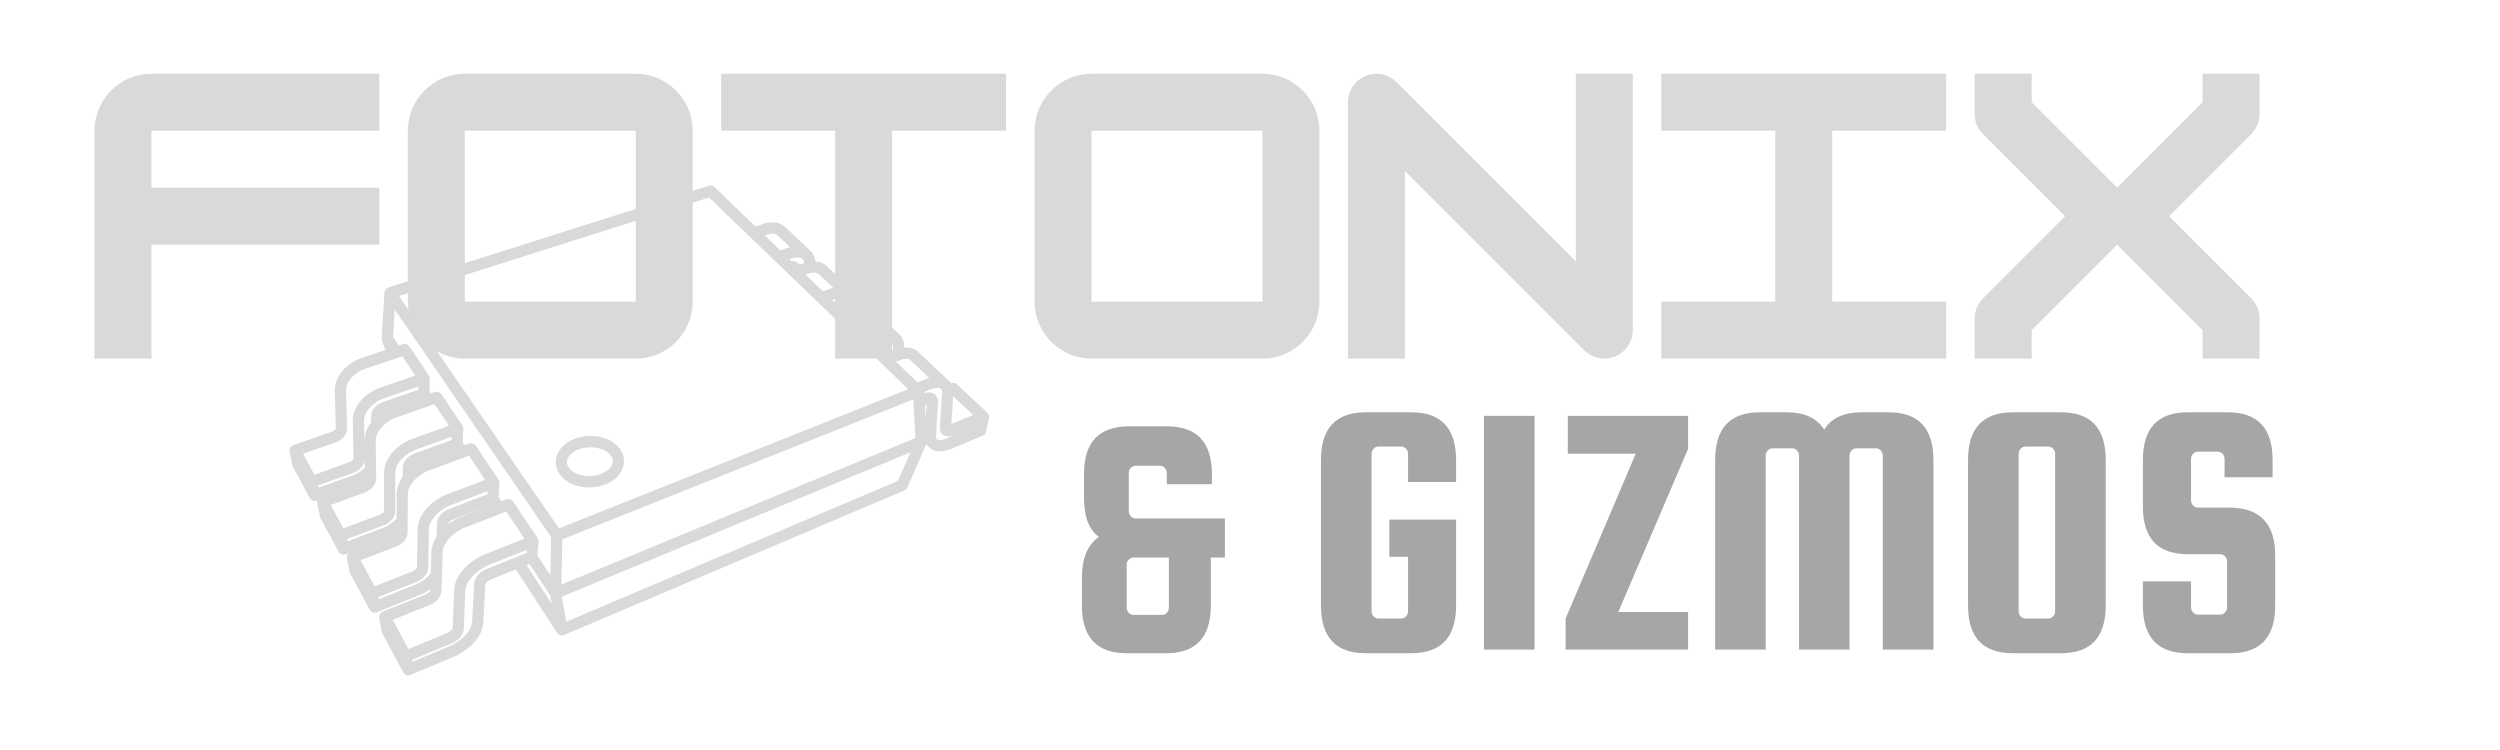 <svg xmlns="http://www.w3.org/2000/svg" xmlns:xlink="http://www.w3.org/1999/xlink" viewBox="0 0 375 112.5" version="1.2" viewport="0 0 1600px 477px">
<defs>
<g>
<symbol overflow="visible" id="glyph1-0">
<path style="stroke:none;" d=""/>
</symbol>
<symbol overflow="visible" id="glyph1-1">
<path style="stroke:none;" d="M 5.047 -16.906 C 3.555 -17.988 2.812 -19.941 2.812 -22.766 L 2.812 -26.328 C 2.812 -31.098 5.051 -33.484 9.531 -33.484 L 15.281 -33.484 C 19.758 -33.484 22 -31.098 22 -26.328 L 22 -24.812 L 15.234 -24.812 L 15.234 -26.5 C 15.234 -26.789 15.129 -27.039 14.922 -27.25 C 14.723 -27.469 14.484 -27.578 14.203 -27.578 L 10.562 -27.578 C 10.281 -27.578 10.035 -27.469 9.828 -27.25 C 9.629 -27.039 9.531 -26.789 9.531 -26.5 L 9.531 -20.75 C 9.531 -20.469 9.629 -20.219 9.828 -20 C 10.035 -19.781 10.281 -19.672 10.562 -19.672 L 23.953 -19.672 L 23.953 -13.812 L 21.844 -13.812 L 21.844 -6.609 C 21.844 -1.836 19.602 0.547 15.125 0.547 L 9.219 0.547 C 4.738 0.547 2.5 -1.836 2.5 -6.609 L 2.5 -10.781 C 2.5 -13.676 3.348 -15.719 5.047 -16.906 Z M 14.516 -5.203 C 14.805 -5.203 15.051 -5.312 15.25 -5.531 C 15.445 -5.75 15.547 -6 15.547 -6.281 L 15.547 -13.812 L 10.234 -13.812 C 9.953 -13.812 9.711 -13.703 9.516 -13.484 C 9.316 -13.273 9.219 -13.023 9.219 -12.734 L 9.219 -6.281 C 9.219 -6 9.316 -5.75 9.516 -5.531 C 9.711 -5.312 9.953 -5.203 10.234 -5.203 Z M 14.516 -5.203 "/>
</symbol>
<symbol overflow="visible" id="glyph1-2">
<path style="stroke:none;" d=""/>
</symbol>
<symbol overflow="visible" id="glyph1-3">
<path style="stroke:none;" d="M 12.953 -13.922 L 12.953 -19.5 L 22.969 -19.5 L 22.969 -6.609 C 22.969 -1.836 20.727 0.547 16.25 0.547 L 9.422 0.547 C 4.941 0.547 2.703 -1.836 2.703 -6.609 L 2.703 -28.453 C 2.703 -33.211 4.941 -35.594 9.422 -35.594 L 16.25 -35.594 C 20.727 -35.594 22.969 -33.211 22.969 -28.453 L 22.969 -25.141 L 15.766 -25.141 L 15.766 -29.375 C 15.766 -29.656 15.664 -29.906 15.469 -30.125 C 15.27 -30.344 15.023 -30.453 14.734 -30.453 L 11.328 -30.453 C 11.035 -30.453 10.789 -30.344 10.594 -30.125 C 10.395 -29.906 10.297 -29.656 10.297 -29.375 L 10.297 -5.75 C 10.297 -5.457 10.395 -5.203 10.594 -4.984 C 10.789 -4.766 11.035 -4.656 11.328 -4.656 L 14.734 -4.656 C 15.023 -4.656 15.27 -4.766 15.469 -4.984 C 15.664 -5.203 15.766 -5.457 15.766 -5.75 L 15.766 -13.922 Z M 12.953 -13.922 "/>
</symbol>
<symbol overflow="visible" id="glyph1-4">
<path style="stroke:none;" d="M 10.297 -35.062 L 10.297 0 L 2.703 0 L 2.703 -35.062 Z M 10.297 -35.062 "/>
</symbol>
<symbol overflow="visible" id="glyph1-5">
<path style="stroke:none;" d="M 20.109 -30.125 L 9.641 -5.641 L 20.109 -5.641 L 20.109 0 L 1.734 0 L 1.734 -4.656 L 12.25 -29.375 L 2.062 -29.375 L 2.062 -35.062 L 20.109 -35.062 Z M 20.109 -30.125 "/>
</symbol>
<symbol overflow="visible" id="glyph1-6">
<path style="stroke:none;" d="M 10.234 0 L 2.656 0 L 2.656 -28.453 C 2.656 -33.211 4.895 -35.594 9.375 -35.594 L 13.391 -35.594 C 16.023 -35.594 17.898 -34.727 19.016 -33 C 20.066 -34.727 21.945 -35.594 24.656 -35.594 L 28.672 -35.594 C 33.148 -35.594 35.391 -33.211 35.391 -28.453 L 35.391 0 L 27.797 0 L 27.797 -29.094 C 27.797 -29.383 27.695 -29.641 27.5 -29.859 C 27.301 -30.078 27.055 -30.188 26.766 -30.188 L 23.844 -30.188 C 23.551 -30.188 23.305 -30.078 23.109 -29.859 C 22.91 -29.641 22.812 -29.383 22.812 -29.094 L 22.812 0 L 15.234 0 L 15.234 -29.094 C 15.234 -29.383 15.129 -29.641 14.922 -29.859 C 14.723 -30.078 14.484 -30.188 14.203 -30.188 L 11.266 -30.188 C 10.984 -30.188 10.738 -30.078 10.531 -29.859 C 10.332 -29.641 10.234 -29.383 10.234 -29.094 Z M 10.234 0 "/>
</symbol>
<symbol overflow="visible" id="glyph1-7">
<path style="stroke:none;" d="M 23.359 -28.453 L 23.359 -6.609 C 23.359 -1.836 21.117 0.547 16.641 0.547 L 9.422 0.547 C 4.941 0.547 2.703 -1.836 2.703 -6.609 L 2.703 -28.453 C 2.703 -33.211 4.941 -35.594 9.422 -35.594 L 16.641 -35.594 C 21.117 -35.594 23.359 -33.211 23.359 -28.453 Z M 15.766 -5.75 L 15.766 -29.375 C 15.766 -29.656 15.664 -29.906 15.469 -30.125 C 15.27 -30.344 15.023 -30.453 14.734 -30.453 L 11.328 -30.453 C 11.035 -30.453 10.789 -30.344 10.594 -30.125 C 10.395 -29.906 10.297 -29.656 10.297 -29.375 L 10.297 -5.75 C 10.297 -5.457 10.395 -5.203 10.594 -4.984 C 10.789 -4.766 11.035 -4.656 11.328 -4.656 L 14.734 -4.656 C 15.023 -4.656 15.27 -4.766 15.469 -4.984 C 15.664 -5.203 15.766 -5.457 15.766 -5.75 Z M 15.766 -5.75 "/>
</symbol>
<symbol overflow="visible" id="glyph1-8">
<path style="stroke:none;" d="M 22.156 -25.844 L 14.953 -25.844 L 14.953 -28.609 C 14.953 -28.898 14.852 -29.148 14.656 -29.359 C 14.457 -29.578 14.211 -29.688 13.922 -29.688 L 10.953 -29.688 C 10.66 -29.688 10.414 -29.578 10.219 -29.359 C 10.02 -29.148 9.922 -28.898 9.922 -28.609 L 9.922 -22.375 C 9.922 -22.094 10.02 -21.844 10.219 -21.625 C 10.414 -21.406 10.66 -21.297 10.953 -21.297 L 15.828 -21.297 C 20.305 -21.223 22.547 -18.836 22.547 -14.141 L 22.547 -6.609 C 22.547 -1.836 20.305 0.547 15.828 0.547 L 9.422 0.547 C 4.941 0.547 2.703 -1.836 2.703 -6.609 L 2.703 -10.234 L 9.922 -10.234 L 9.922 -6.344 C 9.922 -6.051 10.02 -5.797 10.219 -5.578 C 10.414 -5.359 10.66 -5.25 10.953 -5.25 L 14.312 -5.25 C 14.594 -5.25 14.832 -5.359 15.031 -5.578 C 15.227 -5.797 15.328 -6.051 15.328 -6.344 L 15.328 -13.219 C 15.328 -13.508 15.227 -13.766 15.031 -13.984 C 14.832 -14.203 14.594 -14.312 14.312 -14.312 L 9.422 -14.312 C 4.941 -14.312 2.703 -16.691 2.703 -21.453 L 2.703 -28.453 C 2.703 -33.211 4.941 -35.594 9.422 -35.594 L 15.438 -35.594 C 19.914 -35.594 22.156 -33.211 22.156 -28.453 Z M 22.156 -25.844 "/>
</symbol>
<symbol overflow="visible" id="glyph0-0">
<path style="stroke:none;" d="M 44.867 -42.734 L 10.684 -42.734 C 5.984 -42.734 2.137 -38.887 2.137 -34.188 L 2.137 0 L 10.684 0 L 10.684 -17.094 L 44.867 -17.094 L 44.867 -25.641 L 10.684 -25.641 L 10.684 -34.188 L 44.867 -34.188 Z M 44.867 -42.734 "/>
</symbol>
<symbol overflow="visible" id="glyph0-1">
<path style="stroke:none;" d="M 36.324 0 C 41.078 0 44.867 -3.898 44.867 -8.547 L 44.867 -34.188 C 44.867 -38.887 41.023 -42.734 36.324 -42.734 L 10.684 -42.734 C 5.984 -42.734 2.137 -38.887 2.137 -34.188 L 2.137 -8.547 C 2.137 -3.848 5.984 0 10.684 0 Z M 10.684 -34.188 L 36.324 -34.188 L 36.324 -8.547 L 10.684 -8.547 Z M 10.684 -34.188 "/>
</symbol>
<symbol overflow="visible" id="glyph0-2">
<path style="stroke:none;" d="M 44.867 -42.734 L 2.137 -42.734 L 2.137 -34.188 L 19.23 -34.188 L 19.23 0 L 27.777 0 L 27.777 -34.188 L 44.867 -34.188 Z M 44.867 -42.734 "/>
</symbol>
<symbol overflow="visible" id="glyph0-3">
<path style="stroke:none;" d="M 10.684 0 L 10.684 -28.148 L 37.551 -1.281 C 38.352 -0.48 39.422 0 40.598 0 C 42.945 0 44.867 -1.922 44.867 -4.273 L 44.867 -42.734 L 36.324 -42.734 L 36.324 -14.582 L 9.453 -41.449 C 8.652 -42.25 7.586 -42.734 6.41 -42.734 C 4.059 -42.734 2.137 -40.809 2.137 -38.461 L 2.137 0 Z M 10.684 0 "/>
</symbol>
<symbol overflow="visible" id="glyph0-4">
<path style="stroke:none;" d="M 44.867 0 L 44.867 -8.547 L 27.777 -8.547 L 27.777 -34.188 L 44.867 -34.188 L 44.867 -42.734 L 2.137 -42.734 L 2.137 -34.188 L 19.23 -34.188 L 19.23 -8.547 L 2.137 -8.547 L 2.137 0 Z M 44.867 0 "/>
</symbol>
<symbol overflow="visible" id="glyph0-5">
<path style="stroke:none;" d="M 44.867 -42.734 L 36.324 -42.734 L 36.324 -38.461 L 23.504 -25.641 L 10.684 -38.461 L 10.684 -42.734 L 2.137 -42.734 L 2.137 -36.75 C 2.137 -35.574 2.512 -34.559 3.418 -33.652 L 15.703 -21.367 L 3.418 -9.082 C 2.562 -8.227 2.137 -7.156 2.137 -5.984 L 2.137 0 L 10.684 0 L 10.684 -4.273 L 23.504 -17.094 L 36.324 -4.273 L 36.324 0 L 44.867 0 L 44.867 -5.984 C 44.867 -7.156 44.441 -8.227 43.586 -9.082 L 31.301 -21.367 L 43.586 -33.652 C 44.496 -34.559 44.867 -35.574 44.867 -36.75 Z M 44.867 -42.734 "/>
</symbol>
</g>
<clipPath id="clip1">
  <path d="M 43.418 27.816 L 148.371 27.816 L 148.371 101.309 L 43.418 101.309 Z M 43.418 27.816 "/>
</clipPath>
</defs>
<g id="surface1">
<path style=" stroke:none;fill-rule:nonzero;fill:rgb(85.1%,85.1%,85.1%);fill-opacity:1;" d="M 85.328 68.457 C 85.711 67.918 86.41 67.484 87.238 67.262 C 87.648 67.156 88.105 67.102 88.57 67.102 C 89.914 67.102 91.059 67.562 91.617 68.332 C 92.02 68.879 92.02 69.473 91.617 70.039 C 91.234 70.574 90.539 71.008 89.699 71.234 C 89.297 71.348 88.84 71.402 88.375 71.402 C 87.035 71.402 85.887 70.941 85.328 70.16 C 84.938 69.625 84.938 69.02 85.328 68.457 Z M 88.375 73.109 C 88.98 73.109 89.586 73.031 90.137 72.883 C 90.855 72.695 92.168 72.195 92.988 71.035 C 93.797 69.879 93.797 68.457 92.98 67.328 C 92.086 66.102 90.48 65.395 88.57 65.395 C 87.965 65.395 87.359 65.473 86.809 65.621 C 86.102 65.809 84.789 66.301 83.961 67.469 C 83.148 68.625 83.148 70.039 83.969 71.168 C 84.863 72.402 86.465 73.109 88.375 73.109 "/>
<g clip-path="url(#clip1)" clip-rule="nonzero">
<path style=" stroke:none;fill-rule:nonzero;fill:rgb(85.1%,85.1%,85.1%);fill-opacity:1;" d="M 141.961 65.781 C 141.469 65.988 140.992 66.055 140.711 65.969 C 140.609 65.941 140.387 65.867 140.406 65.34 L 140.695 60.293 C 140.711 59.766 140.516 59.438 140.348 59.246 C 140.238 59.133 140.098 59.051 139.949 58.984 C 139.895 58.957 139.816 58.938 139.742 58.918 C 139.66 58.898 139.566 58.879 139.484 58.871 C 139.438 58.859 139.398 58.844 139.352 58.844 C 139.297 58.844 139.223 58.859 139.156 58.871 C 139.129 58.871 139.109 58.871 139.082 58.871 C 138.934 58.898 138.785 58.926 138.645 58.992 L 138.637 58.832 L 138.637 58.797 L 138.82 58.719 L 139.652 58.391 C 139.809 58.324 139.969 58.277 140.125 58.25 C 140.18 58.23 140.227 58.23 140.273 58.223 C 140.379 58.203 140.48 58.191 140.562 58.191 C 140.668 58.184 140.758 58.191 140.844 58.203 C 140.844 58.203 140.852 58.203 140.863 58.211 C 140.945 58.223 141.012 58.258 141.074 58.297 C 141.113 58.316 141.152 58.324 141.188 58.352 C 141.289 58.465 141.336 58.703 141.316 59.012 L 140.984 64.066 C 140.953 64.578 141.141 64.906 141.316 65.086 C 141.422 65.199 141.551 65.281 141.699 65.348 C 141.758 65.379 141.82 65.395 141.887 65.406 C 141.98 65.434 142.062 65.453 142.168 65.461 C 142.203 65.461 142.23 65.48 142.277 65.48 C 142.332 65.48 142.41 65.473 142.473 65.461 C 142.5 65.461 142.52 65.453 142.547 65.453 C 142.699 65.426 142.855 65.395 143.004 65.328 L 146.293 63.965 Z M 134.695 72.129 L 84.93 93.266 L 84.871 92.918 L 84.277 89.5 L 135.969 68.098 L 136.566 67.855 Z M 78.992 84.773 L 79.422 84.605 L 82.535 89.305 L 82.672 90.152 L 82.746 90.555 Z M 72.938 85.375 C 72.105 85.707 71.184 86.535 71.121 87.562 L 70.812 93.305 C 70.719 94.879 68.781 96.375 67.43 96.941 C 65.586 97.711 63.73 98.484 61.887 99.258 L 61.859 99.098 L 61.828 98.953 L 67.793 96.488 C 67.895 96.449 68 96.395 68.102 96.336 C 68.828 95.941 69.527 95.207 69.562 94.332 L 69.805 88.578 C 69.879 86.875 71.91 85.312 73.328 84.746 L 78.992 82.496 L 78.957 82.957 L 78.266 83.23 Z M 64.484 90.734 C 65.109 90.48 66.191 89.746 66.227 88.586 L 66.293 86.316 L 66.293 86.309 L 66.379 83.352 L 66.387 82.844 C 66.395 82.645 66.434 82.449 66.488 82.262 C 66.488 82.23 66.5 82.215 66.508 82.184 C 66.555 82.035 66.621 81.895 66.695 81.75 C 66.777 81.582 66.879 81.402 67.02 81.215 C 67.02 81.207 67.02 81.207 67.027 81.195 C 67.727 80.234 68.875 79.465 69.777 79.113 L 73.227 77.789 C 73.227 77.777 73.234 77.789 73.234 77.777 L 74.41 77.324 L 75.945 76.734 L 78.656 80.793 L 72.715 83.156 C 70.926 83.871 68.242 85.875 68.129 88.504 L 67.887 94.258 C 67.879 94.406 67.551 94.754 67.16 94.914 L 61.27 97.355 L 60.164 95.301 L 58.902 92.977 Z M 62.195 87.738 L 56.828 89.879 L 56.762 89.547 L 62.492 87.289 C 63.312 86.969 64.207 86.16 64.227 85.141 L 64.336 79.406 C 64.363 77.73 66.293 76.254 67.645 75.746 L 73.152 73.664 L 73.121 74.012 L 73.121 74.145 L 71.668 74.699 C 71.66 74.699 71.66 74.699 71.66 74.699 L 67.316 76.355 C 66.5 76.676 65.594 77.484 65.559 78.531 L 65.5 80.441 C 65.418 80.566 65.344 80.688 65.277 80.82 C 65.223 80.914 65.176 81.008 65.129 81.102 C 65.043 81.281 64.969 81.477 64.906 81.695 C 64.875 81.789 64.848 81.883 64.832 81.977 C 64.773 82.176 64.746 82.391 64.727 82.629 C 64.727 82.684 64.711 82.742 64.699 82.797 L 64.699 82.891 L 64.664 84.434 L 64.617 85.988 C 63.953 86.797 63.199 87.344 62.195 87.738 Z M 50.426 66.328 C 51.227 66.047 52.082 65.273 52.055 64.227 L 51.898 58.605 C 51.859 57.156 53.324 55.793 54.75 55.32 L 59.129 53.863 L 59.52 53.73 L 60.367 53.445 L 62.297 56.336 L 57.012 58.156 C 54.953 58.859 52.887 60.809 52.922 63.164 L 53.023 68.824 C 53.023 68.926 52.781 69.191 52.492 69.293 L 47.164 71.207 L 45.469 68.062 Z M 106.359 29.625 L 116.254 39.145 L 116.301 39.191 L 125.16 47.711 C 125.16 47.711 125.207 47.762 125.219 47.77 L 129.504 51.883 L 129.812 52.184 L 131.934 54.23 C 131.934 54.238 131.934 54.238 131.945 54.238 L 132.262 54.539 C 132.262 54.547 132.262 54.547 132.262 54.547 L 136.25 58.371 L 83.84 79.258 L 59.844 44.398 Z M 114.715 35.312 L 115.137 35.172 C 115.742 34.973 116.309 35.012 116.609 35.293 L 118.492 37.062 C 118.445 37.082 118.398 37.102 118.34 37.109 L 117.047 37.562 L 116.562 37.09 Z M 124.977 43.156 C 124.902 43.176 124.828 43.203 124.762 43.223 L 123.43 43.703 L 122.328 42.637 L 120.828 41.195 L 121.312 41.027 C 121.938 40.812 122.508 40.828 122.805 41.113 Z M 129.418 47.328 C 130.258 48.109 131.086 48.891 131.918 49.672 C 131.812 49.707 131.723 49.738 131.637 49.766 L 130.277 50.285 L 127.379 47.488 L 127.621 47.391 L 127.918 47.289 C 127.918 47.289 127.93 47.289 127.93 47.281 C 128.227 47.176 128.523 47.121 128.777 47.121 C 129.207 47.121 129.363 47.27 129.418 47.328 Z M 75.238 75.188 L 74.867 74.633 L 74.789 74.512 L 74.91 72.457 C 74.91 72.422 74.902 72.383 74.902 72.344 C 74.895 72.309 74.895 72.277 74.895 72.25 C 74.875 72.195 74.867 72.148 74.836 72.09 C 74.828 72.062 74.82 72.035 74.801 72.008 C 74.789 71.988 74.781 71.957 74.773 71.941 C 74.773 71.93 74.773 71.93 74.773 71.93 L 71.379 66.855 C 71.184 66.574 70.848 66.449 70.523 66.508 C 70.477 66.516 70.441 66.516 70.395 66.535 L 69.684 66.801 L 69.406 66.375 L 69.488 64.324 C 69.488 64.293 69.48 64.258 69.469 64.227 C 69.469 64.191 69.469 64.164 69.461 64.133 C 69.453 64.078 69.434 64.02 69.414 63.965 C 69.406 63.938 69.395 63.918 69.379 63.891 C 69.367 63.859 69.359 63.844 69.34 63.812 L 66.211 59.125 C 66.164 59.059 66.098 59.004 66.031 58.945 C 66.031 58.938 66.023 58.926 66.012 58.926 C 65.801 58.758 65.5 58.703 65.23 58.797 L 64.559 59.031 L 64.43 58.832 L 64.469 56.801 C 64.469 56.77 64.457 56.742 64.449 56.715 C 64.449 56.688 64.449 56.656 64.438 56.629 C 64.43 56.562 64.41 56.508 64.383 56.449 C 64.375 56.422 64.363 56.402 64.348 56.375 C 64.336 56.355 64.336 56.328 64.316 56.309 L 61.41 51.961 C 61.355 51.875 61.289 51.809 61.215 51.754 C 61.074 51.648 60.898 51.582 60.723 51.582 C 60.629 51.582 60.535 51.594 60.441 51.621 L 60.059 51.754 L 59.797 51.836 L 58.961 50.555 L 59.203 46.434 L 82.672 80.555 L 82.551 86.262 L 80.613 83.332 L 80.699 82.41 L 80.793 81.27 C 80.793 81.223 80.781 81.188 80.781 81.141 C 80.773 81.102 80.773 81.074 80.773 81.035 C 80.762 80.988 80.746 80.941 80.727 80.895 C 80.715 80.867 80.707 80.84 80.688 80.809 C 80.672 80.781 80.672 80.754 80.652 80.727 L 76.973 75.227 C 76.805 74.98 76.531 74.852 76.254 74.859 C 76.16 74.859 76.066 74.879 75.973 74.906 Z M 61.875 85.695 L 56.191 87.949 L 55.141 85.988 L 54.078 84.031 C 55.867 83.344 57.656 82.656 59.434 81.977 C 60.254 81.668 61.133 80.867 61.141 79.84 L 61.148 78.117 L 61.18 74.125 C 61.188 73.371 61.645 72.676 61.914 72.324 C 61.914 72.316 61.922 72.316 61.922 72.309 C 62.586 71.488 63.574 70.848 64.363 70.555 L 70.348 68.363 L 72.77 71.988 L 67.059 74.145 C 65.316 74.801 62.707 76.734 62.648 79.379 L 62.539 85.113 C 62.539 85.246 62.238 85.555 61.875 85.695 Z M 67.336 63.859 L 61.84 65.84 C 59.734 66.59 57.602 68.598 57.602 70.961 L 57.602 76.656 C 57.602 76.77 57.328 77.062 57.012 77.184 L 51.508 79.258 L 50.816 77.977 L 49.605 75.746 L 54.766 73.859 C 55.578 73.559 56.434 72.77 56.426 71.742 L 56.359 66.066 C 56.359 66.066 56.359 66.066 56.359 66.055 C 56.359 65.895 56.387 65.734 56.426 65.574 C 56.453 65.426 56.5 65.281 56.566 65.133 C 56.566 65.121 56.566 65.121 56.566 65.113 C 56.641 64.953 56.723 64.793 56.816 64.633 C 56.816 64.633 56.816 64.625 56.828 64.625 C 56.91 64.484 57.012 64.352 57.125 64.211 C 57.75 63.465 58.645 62.902 59.379 62.645 L 63.059 61.355 L 64.496 60.859 L 65.164 60.621 L 66.938 63.258 Z M 52.148 81.195 L 52.082 80.855 L 57.602 78.777 C 58.41 78.477 59.285 77.676 59.285 76.656 L 59.285 70.961 C 59.285 69.305 61.113 67.91 62.406 67.438 L 67.758 65.52 L 67.738 66.008 L 66.359 66.508 L 62.148 68.031 C 61.328 68.332 60.434 69.133 60.422 70.188 L 60.414 71.488 C 60.145 71.855 59.949 72.262 59.789 72.684 C 59.762 72.75 59.734 72.824 59.715 72.891 C 59.668 73.043 59.621 73.184 59.594 73.332 C 59.539 73.598 59.5 73.852 59.492 74.105 C 59.492 74.113 59.492 74.113 59.492 74.113 L 59.492 74.293 L 59.473 77.789 C 58.875 78.457 58.215 78.898 57.359 79.219 Z M 138.98 60.699 L 138.859 62.965 L 138.738 60.793 Z M 132.68 51.234 C 132.738 51.227 132.785 51.227 132.828 51.215 C 132.922 51.207 133.016 51.188 133.102 51.188 C 133.27 51.188 133.406 51.215 133.539 51.262 C 133.621 51.289 133.707 51.32 133.77 51.387 C 133.93 51.555 133.957 51.855 133.949 52.082 L 133.93 52.598 L 133.445 52.789 L 133.332 52.836 C 133.27 52.543 133.129 52.344 132.996 52.215 C 132.754 51.949 132.391 51.809 132.012 51.809 C 131.965 51.809 131.918 51.809 131.879 51.816 L 131.637 51.594 L 132.223 51.367 C 132.383 51.309 132.531 51.262 132.68 51.234 Z M 125.328 44.82 C 125.469 44.773 125.617 44.738 125.758 44.707 C 125.887 44.68 126.008 44.672 126.129 44.672 C 126.141 44.672 126.148 44.672 126.148 44.672 C 126.176 44.672 126.188 44.672 126.195 44.672 C 126.309 44.672 126.41 44.691 126.504 44.707 C 126.512 44.707 126.512 44.719 126.523 44.719 C 126.625 44.746 126.707 44.785 126.781 44.84 C 126.793 44.852 126.812 44.852 126.82 44.859 C 127.035 45.047 127.082 45.332 127.082 45.621 L 127.082 45.781 L 126.418 46.02 C 126.207 45.547 125.738 45.254 125.16 45.254 C 125.125 45.254 125.086 45.254 125.059 45.254 L 124.809 45.012 Z M 118.594 38.824 L 118.891 38.73 C 118.898 38.719 118.91 38.719 118.918 38.719 C 119.051 38.672 119.18 38.645 119.301 38.625 C 119.348 38.617 119.383 38.617 119.43 38.605 C 119.516 38.598 119.59 38.59 119.672 38.598 C 119.832 38.598 119.973 38.617 120.082 38.664 C 120.141 38.684 120.188 38.711 120.242 38.738 C 120.523 38.91 120.625 39.191 120.652 39.453 L 119.926 39.711 C 119.672 39.352 119.254 39.145 118.762 39.145 C 118.742 39.145 118.723 39.145 118.695 39.145 L 118.434 38.891 Z M 54.609 63.137 C 54.582 61.668 56.09 60.266 57.555 59.766 L 62.754 57.977 L 62.742 58.277 L 62.742 58.465 L 61.449 58.918 C 61.449 58.918 61.449 58.918 61.438 58.918 L 57.359 60.34 C 56.539 60.621 55.66 61.414 55.672 62.469 L 55.68 63.305 C 55.66 63.324 55.652 63.344 55.645 63.363 C 55.504 63.551 55.391 63.738 55.281 63.926 C 55.25 63.973 55.234 64.012 55.215 64.051 C 55.113 64.238 55.027 64.426 54.953 64.613 C 54.926 64.691 54.906 64.766 54.879 64.852 C 54.832 65 54.785 65.16 54.75 65.328 C 54.703 65.586 54.676 65.84 54.676 66.082 L 54.719 70.141 C 54.191 70.688 53.602 71.055 52.867 71.32 L 47.816 73.156 L 47.762 72.902 L 47.742 72.805 L 53.062 70.895 C 53.871 70.602 54.73 69.82 54.711 68.785 Z M 71.633 76.535 L 71.652 76.574 L 69.172 77.523 C 68.586 77.75 67.906 78.137 67.242 78.625 L 67.242 78.586 C 67.254 78.41 67.559 78.09 67.914 77.949 Z M 128.191 69.484 L 84.203 87.691 L 84.352 80.887 L 119.879 66.734 L 137.004 59.906 L 137.301 65.707 Z M 136.52 53.992 L 139.379 56.676 C 139.25 56.723 139.137 56.762 139.035 56.801 L 137.629 57.355 L 134.395 54.246 L 135.02 54.004 C 135.348 53.879 135.672 53.812 135.941 53.812 C 136.332 53.812 136.473 53.945 136.52 53.992 Z M 145.988 62.25 L 144.625 62.805 L 142.707 63.598 L 142.727 63.344 L 142.984 59.438 Z M 148.352 62.684 C 148.383 62.543 148.371 62.391 148.324 62.262 C 148.316 62.242 148.305 62.23 148.297 62.215 C 148.262 62.102 148.195 61.996 148.102 61.91 L 143.562 57.656 C 143.32 57.43 142.984 57.363 142.68 57.488 L 142.652 57.496 C 142.586 57.375 142.5 57.27 142.426 57.184 C 142.371 57.129 142.297 57.102 142.23 57.055 C 142.223 57.035 142.211 57.023 142.203 57.008 L 137.676 52.742 C 137.227 52.328 136.633 52.109 135.941 52.109 C 135.84 52.109 135.738 52.121 135.633 52.129 C 135.664 51.129 135.301 50.527 134.98 50.199 C 134.938 50.152 134.871 50.125 134.816 50.086 C 134.805 50.066 134.797 50.047 134.785 50.039 C 133.379 48.711 131.98 47.391 130.574 46.074 C 130.109 45.641 129.496 45.414 128.785 45.414 C 128.766 45.414 128.758 45.414 128.75 45.414 C 128.703 44.586 128.367 43.926 127.836 43.504 L 123.961 39.859 C 123.523 39.453 122.945 39.246 122.309 39.211 C 122.219 38.457 121.891 37.855 121.387 37.457 L 117.762 34.039 C 117 33.336 115.809 33.156 114.605 33.551 L 113.328 33.977 L 107.16 28.043 C 106.945 27.836 106.621 27.762 106.332 27.855 L 58.254 43.117 C 58.242 43.117 58.234 43.129 58.223 43.137 C 58.121 43.164 58.039 43.223 57.953 43.297 C 57.934 43.316 57.918 43.324 57.898 43.352 C 57.812 43.438 57.75 43.531 57.711 43.637 C 57.711 43.645 57.711 43.645 57.703 43.656 C 57.703 43.664 57.703 43.684 57.703 43.691 C 57.684 43.758 57.664 43.816 57.664 43.879 L 57.254 50.746 C 57.254 50.746 57.254 50.746 57.254 50.754 C 57.254 50.781 57.266 50.801 57.266 50.828 C 57.266 50.906 57.273 50.969 57.293 51.047 C 57.301 51.055 57.301 51.066 57.301 51.066 L 57.785 52.504 L 54.227 53.703 C 52.188 54.379 50.156 56.301 50.219 58.645 L 50.371 64.277 C 50.371 64.379 50.156 64.613 49.875 64.719 L 43.969 66.781 C 43.969 66.781 43.969 66.781 43.957 66.789 C 43.957 66.789 43.957 66.789 43.949 66.789 C 43.848 66.828 43.754 66.895 43.68 66.961 C 43.66 66.977 43.641 67.008 43.625 67.035 C 43.566 67.09 43.52 67.168 43.484 67.242 C 43.484 67.25 43.465 67.262 43.465 67.277 C 43.457 67.297 43.457 67.328 43.457 67.344 C 43.43 67.422 43.418 67.496 43.418 67.57 C 43.418 67.609 43.418 67.656 43.43 67.695 C 43.43 67.723 43.418 67.742 43.43 67.77 L 43.867 69.801 C 43.883 69.879 43.914 69.953 43.949 70.02 L 46.457 74.699 C 46.465 74.707 46.484 74.719 46.492 74.727 C 46.559 74.84 46.641 74.926 46.746 74.992 C 46.754 75 46.762 75.02 46.781 75.027 C 46.781 75.027 46.781 75.027 46.793 75.039 C 46.914 75.105 47.051 75.141 47.203 75.141 C 47.293 75.141 47.387 75.121 47.48 75.094 L 47.602 75.047 C 47.582 75.121 47.574 75.188 47.574 75.266 C 47.566 75.312 47.566 75.348 47.574 75.387 C 47.574 75.414 47.574 75.434 47.574 75.453 L 47.992 77.496 C 48.012 77.57 48.039 77.656 48.078 77.723 L 50.781 82.75 C 50.789 82.77 50.809 82.777 50.816 82.789 C 50.871 82.891 50.957 82.977 51.059 83.043 C 51.078 83.059 51.086 83.07 51.105 83.09 C 51.105 83.09 51.105 83.09 51.113 83.098 C 51.234 83.164 51.375 83.203 51.516 83.203 C 51.617 83.203 51.711 83.184 51.805 83.145 C 51.812 83.145 51.812 83.145 51.812 83.145 L 52.281 82.965 C 52.262 82.996 52.25 83.012 52.234 83.043 C 52.188 83.098 52.141 83.164 52.113 83.23 C 52.102 83.25 52.094 83.258 52.082 83.277 C 52.074 83.297 52.082 83.324 52.074 83.344 C 52.055 83.418 52.047 83.484 52.047 83.559 C 52.047 83.598 52.039 83.633 52.047 83.684 C 52.047 83.699 52.039 83.719 52.047 83.738 L 52.438 85.781 C 52.457 85.867 52.484 85.949 52.531 86.027 L 55.438 91.449 C 55.449 91.469 55.465 91.477 55.477 91.488 C 55.531 91.59 55.613 91.668 55.707 91.742 C 55.734 91.75 55.746 91.77 55.766 91.789 C 55.766 91.789 55.766 91.789 55.773 91.797 C 55.895 91.863 56.043 91.902 56.184 91.902 C 56.277 91.902 56.371 91.883 56.465 91.855 C 56.465 91.844 56.473 91.844 56.473 91.844 C 56.48 91.844 56.48 91.844 56.492 91.844 L 62.809 89.32 C 63.453 89.066 64.02 88.758 64.543 88.371 L 64.543 88.539 C 64.531 88.684 64.227 89.012 63.859 89.16 L 57.395 91.75 C 57.375 91.762 57.359 91.781 57.328 91.797 C 57.266 91.836 57.191 91.875 57.133 91.93 C 57.105 91.957 57.086 91.988 57.059 92.016 C 57.012 92.07 56.977 92.137 56.949 92.203 C 56.938 92.223 56.918 92.23 56.91 92.25 C 56.91 92.277 56.91 92.297 56.91 92.316 C 56.883 92.383 56.883 92.449 56.883 92.523 C 56.883 92.57 56.875 92.609 56.883 92.645 C 56.883 92.664 56.875 92.684 56.883 92.691 L 57.246 94.727 C 57.266 94.82 57.293 94.906 57.328 94.98 L 60.488 100.867 C 60.496 100.887 60.516 100.887 60.516 100.902 C 60.582 100.996 60.664 101.082 60.758 101.148 C 60.777 101.156 60.785 101.188 60.812 101.195 C 60.812 101.195 60.812 101.203 60.824 101.203 C 60.953 101.281 61.094 101.309 61.234 101.309 C 61.328 101.309 61.41 101.301 61.504 101.262 C 61.512 101.262 61.523 101.254 61.531 101.254 C 61.543 101.254 61.551 101.254 61.551 101.242 C 63.723 100.34 65.891 99.426 68.074 98.52 C 69.535 97.91 72.34 96.047 72.488 93.398 L 72.805 87.664 C 72.816 87.477 73.16 87.117 73.551 86.957 L 77.391 85.414 L 83.566 94.934 C 83.578 94.945 83.578 94.945 83.586 94.953 C 83.66 95.055 83.754 95.152 83.875 95.215 C 83.996 95.281 84.137 95.32 84.277 95.32 C 84.379 95.32 84.48 95.301 84.582 95.262 C 84.594 95.254 84.594 95.254 84.594 95.254 C 84.594 95.254 84.602 95.254 84.602 95.254 L 135.652 73.57 C 135.848 73.484 136.016 73.324 136.102 73.125 L 138.922 66.656 L 139.223 66.949 C 139.25 66.977 139.289 66.988 139.324 67.016 C 139.559 67.27 139.836 67.477 140.211 67.598 C 140.453 67.676 140.711 67.711 140.992 67.711 C 141.617 67.711 142.211 67.523 142.605 67.355 L 147.41 65.348 C 147.672 65.246 147.852 65.02 147.906 64.746 L 148.352 62.711 C 148.352 62.711 148.344 62.703 148.352 62.703 C 148.352 62.695 148.352 62.695 148.352 62.684 "/>
</g>
<g style="fill:rgb(85.1%,85.1%,85.1%);fill-opacity:1;">
  <use xlink:href="#glyph0-0" x="12.03" y="53.798"/>
</g>
<g style="fill:rgb(85.1%,85.1%,85.1%);fill-opacity:1;">
  <use xlink:href="#glyph0-1" x="59.036" y="53.798"/>
</g>
<g style="fill:rgb(85.1%,85.1%,85.1%);fill-opacity:1;">
  <use xlink:href="#glyph0-2" x="106.041" y="53.798"/>
</g>
<g style="fill:rgb(85.1%,85.1%,85.1%);fill-opacity:1;">
  <use xlink:href="#glyph0-1" x="153.047" y="53.798"/>
</g>
<g style="fill:rgb(85.1%,85.1%,85.1%);fill-opacity:1;">
  <use xlink:href="#glyph0-3" x="200.053" y="53.798"/>
</g>
<g style="fill:rgb(85.1%,85.1%,85.1%);fill-opacity:1;">
  <use xlink:href="#glyph0-4" x="247.058" y="53.798"/>
</g>
<g style="fill:rgb(85.1%,85.1%,85.1%);fill-opacity:1;">
  <use xlink:href="#glyph0-5" x="294.064" y="53.798"/>
</g>
<g style="fill:rgb(65.099%,65.099%,65.099%);fill-opacity:1;">
  <use xlink:href="#glyph1-1" x="159.785" y="97.438"/>
</g>
<g style="fill:rgb(65.099%,65.099%,65.099%);fill-opacity:1;">
  <use xlink:href="#glyph1-2" x="184.496" y="97.438"/>
</g>
<g style="fill:rgb(65.099%,65.099%,65.099%);fill-opacity:1;">
  <use xlink:href="#glyph1-3" x="195.443" y="97.438"/>
</g>
<g style="fill:rgb(65.099%,65.099%,65.099%);fill-opacity:1;">
  <use xlink:href="#glyph1-4" x="219.884" y="97.438"/>
</g>
<g style="fill:rgb(65.099%,65.099%,65.099%);fill-opacity:1;">
  <use xlink:href="#glyph1-5" x="233.107" y="97.438"/>
</g>
<g style="fill:rgb(65.099%,65.099%,65.099%);fill-opacity:1;">
  <use xlink:href="#glyph1-6" x="254.621" y="97.438"/>
</g>
<g style="fill:rgb(65.099%,65.099%,65.099%);fill-opacity:1;">
  <use xlink:href="#glyph1-7" x="292.502" y="97.438"/>
</g>
<g style="fill:rgb(65.099%,65.099%,65.099%);fill-opacity:1;">
  <use xlink:href="#glyph1-8" x="318.731" y="97.438"/>
</g>
</g>
</svg>